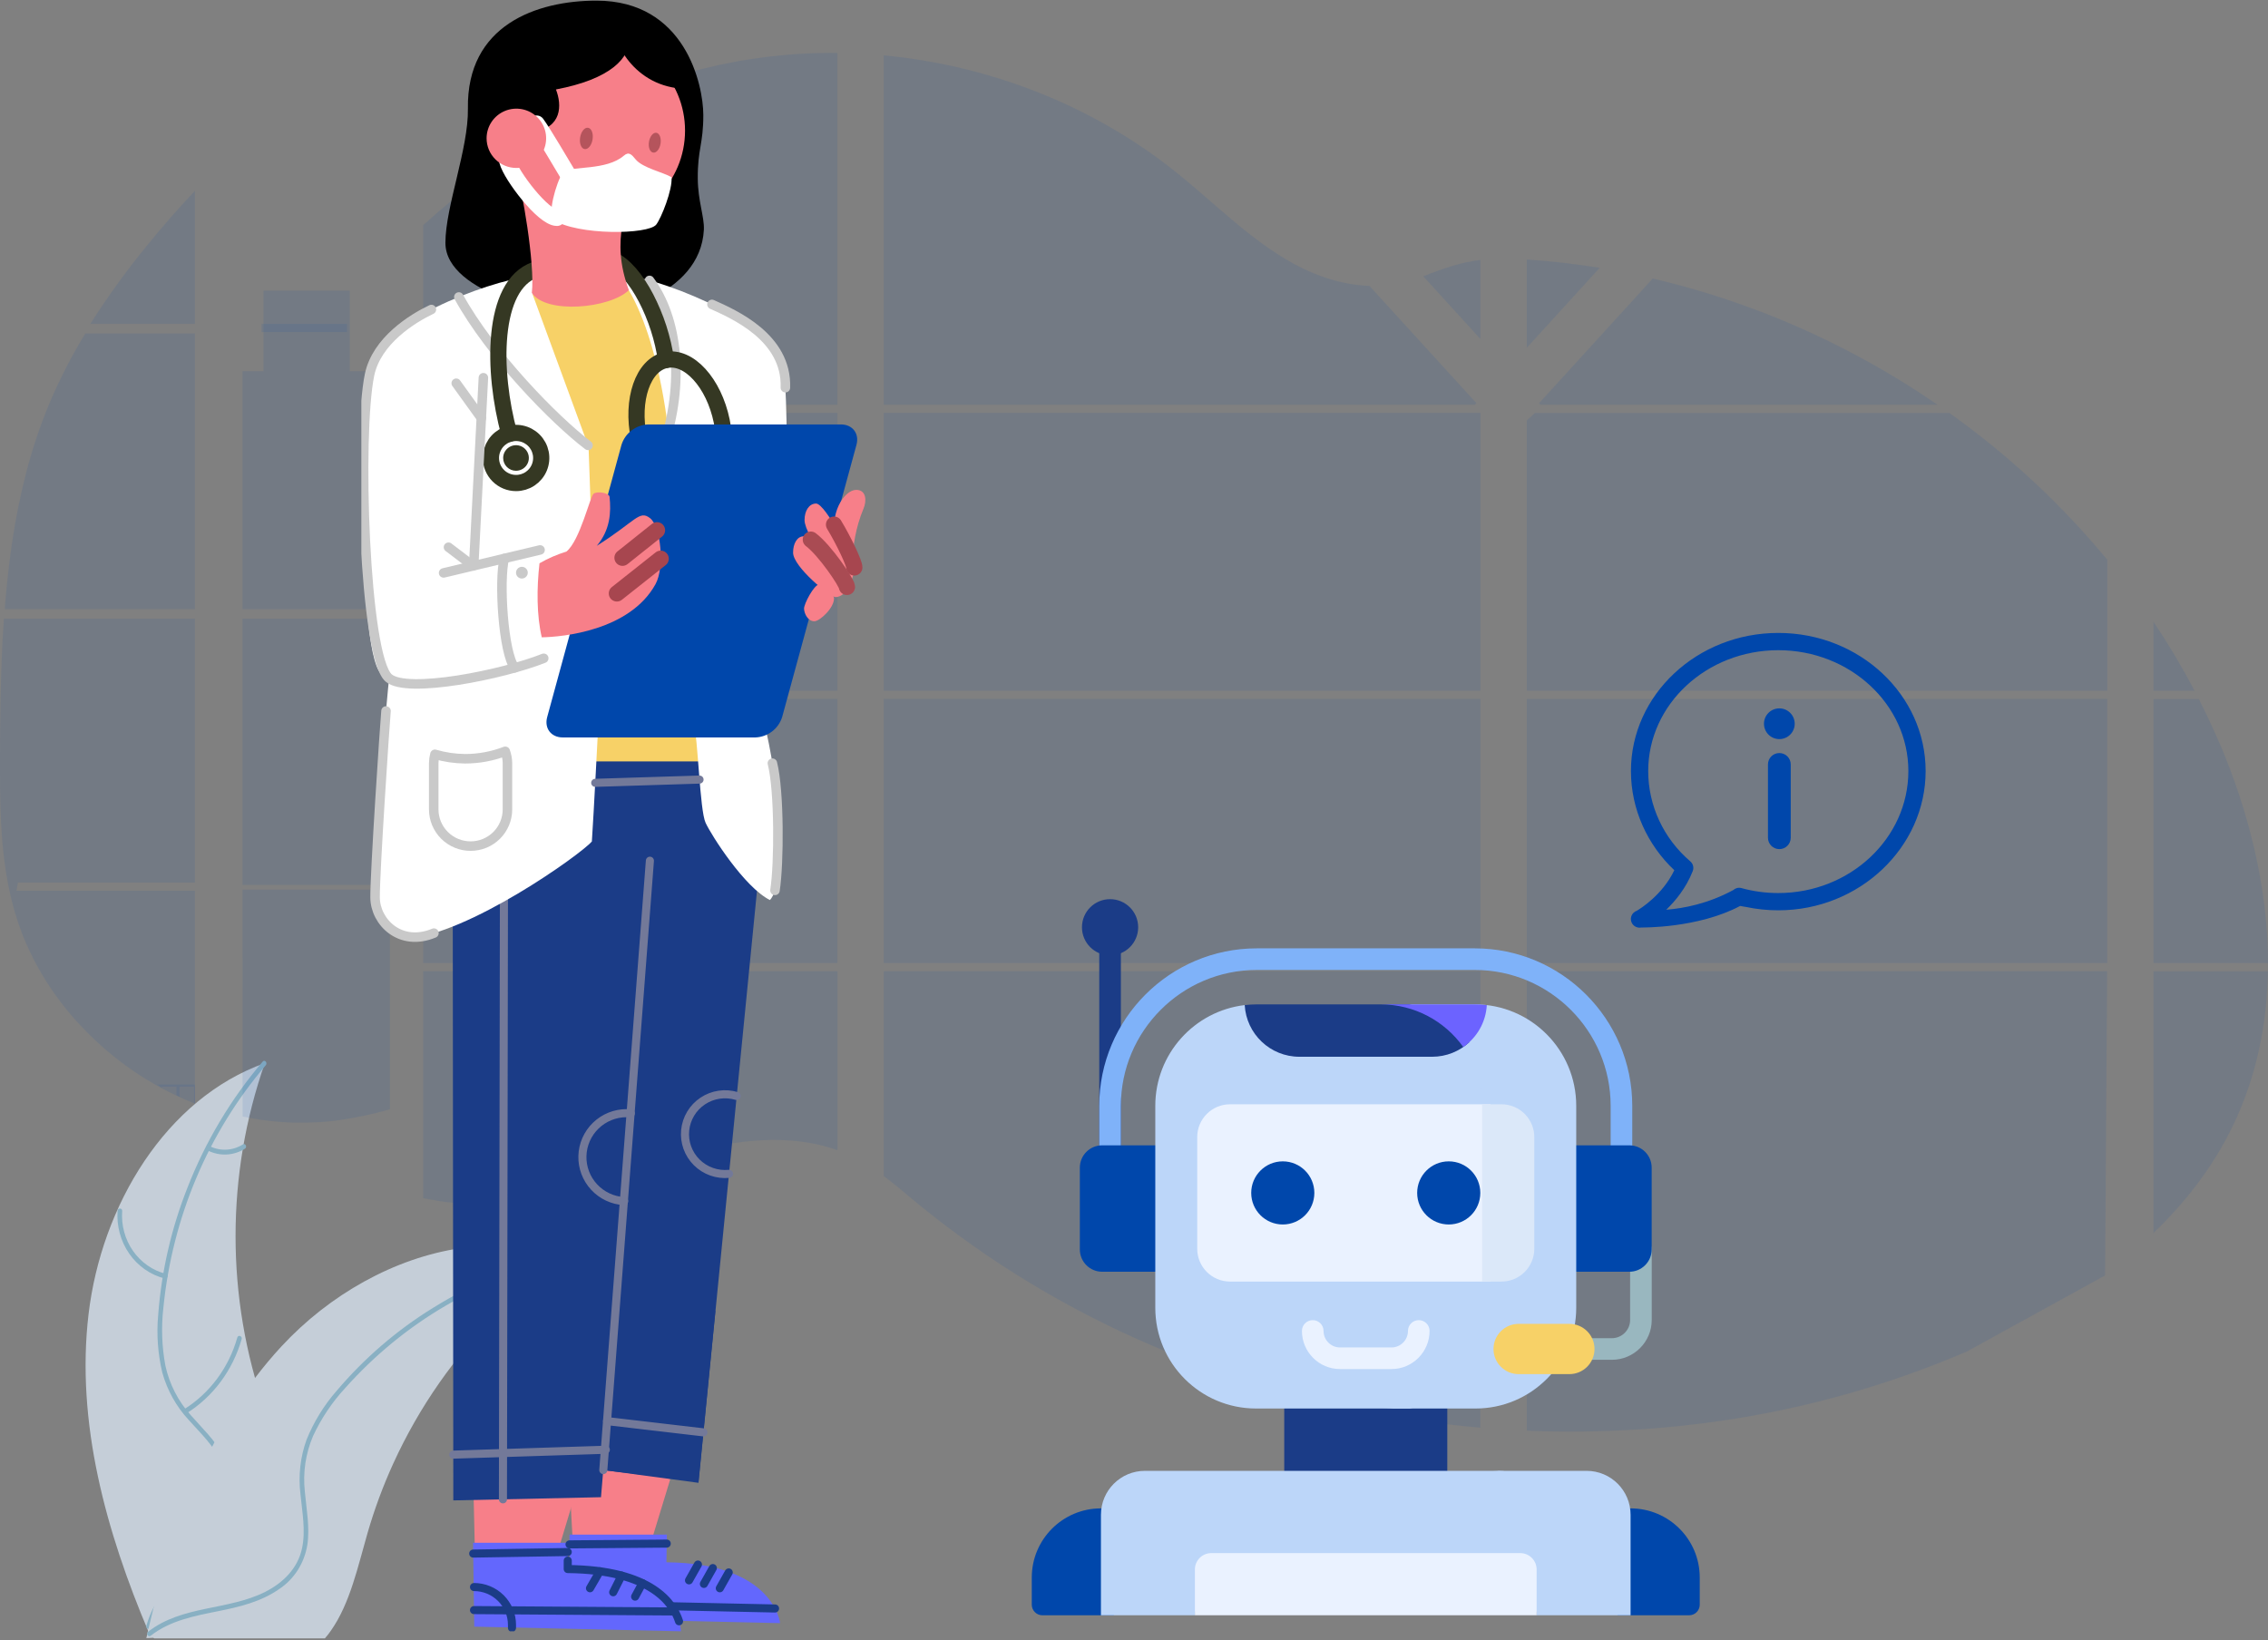 <svg width="477" height="345" viewBox="0 0 477 345" fill="none" xmlns="http://www.w3.org/2000/svg">
<rect x="0" y="0" width="477" height="345" fill="#808080" stroke="none"/>
<g opacity="0.7">
<path d="M18.628 276.392C21.343 253.554 34.876 231.051 55.7 223.619C47.487 247.126 47.489 272.914 55.705 296.42C58.904 305.473 63.365 315.194 60.355 324.318C58.482 329.995 53.901 334.339 48.78 337.055C43.658 339.771 37.975 341.066 32.362 342.334L31.258 343.29C22.348 322.247 15.913 299.231 18.628 276.392Z" fill="#E2F0FE"/>
<path d="M55.906 224.05C43.779 238.262 36.242 256.11 34.365 275.058C33.892 279.129 34.035 283.253 34.789 287.278C35.645 291.174 37.483 294.759 40.112 297.661C42.511 300.418 45.271 302.947 46.987 306.266C47.842 307.979 48.341 309.861 48.451 311.79C48.561 313.718 48.281 315.649 47.627 317.456C46.112 322.003 43.125 325.708 40.083 329.226C36.706 333.132 33.139 337.133 31.704 342.312C31.53 342.939 30.609 342.62 30.783 341.994C33.281 332.984 41.642 327.867 45.629 319.752C47.49 315.966 48.271 311.57 46.527 307.573C45.001 304.078 42.158 301.467 39.706 298.697C37.102 295.906 35.191 292.49 34.14 288.748C33.192 284.776 32.897 280.665 33.268 276.59C33.962 267.401 36.034 258.384 39.407 249.869C43.205 240.128 48.568 231.139 55.264 223.289C55.679 222.804 56.318 223.568 55.906 224.05Z" fill="#8DC5E0"/>
<path d="M34.626 268.92C31.629 268.159 28.989 266.308 27.176 263.699C25.364 261.09 24.497 257.892 24.73 254.676C24.78 254.025 25.748 254.075 25.699 254.726C25.476 257.721 26.284 260.7 27.977 263.126C29.669 265.552 32.136 267.265 34.93 267.956C35.537 268.107 35.23 269.07 34.626 268.92Z" fill="#8DC5E0"/>
<path d="M38.72 296.43C44.132 293.05 48.127 287.66 49.909 281.336C50.085 280.709 51.006 281.028 50.83 281.654C48.964 288.232 44.796 293.832 39.156 297.336C38.618 297.67 38.185 296.762 38.72 296.43Z" fill="#8DC5E0"/>
<path d="M44.106 241.089C45.206 241.636 46.42 241.889 47.637 241.824C48.854 241.759 50.037 241.38 51.079 240.719C51.613 240.378 52.045 241.286 51.515 241.625C50.361 242.349 49.054 242.767 47.709 242.842C46.365 242.916 45.023 242.645 43.802 242.052C43.682 242.006 43.584 241.915 43.526 241.796C43.469 241.677 43.457 241.539 43.493 241.412C43.534 241.284 43.621 241.179 43.736 241.119C43.851 241.058 43.983 241.047 44.106 241.089Z" fill="#8DC5E0"/>
<path d="M119.174 264.411C118.846 264.633 118.519 264.856 118.191 265.087C113.806 268.103 109.662 271.488 105.8 275.206C105.497 275.488 105.194 275.779 104.9 276.07C95.688 285.132 88.164 295.905 82.712 307.839C80.546 312.59 78.729 317.507 77.277 322.547C75.272 329.506 73.627 337.22 69.657 342.912C69.249 343.511 68.806 344.083 68.331 344.625H32.458C32.376 344.582 32.294 344.548 32.213 344.505L30.78 344.573C30.838 344.308 30.903 344.034 30.96 343.769C30.993 343.614 31.034 343.46 31.067 343.306C31.091 343.204 31.116 343.101 31.132 343.007C31.14 342.972 31.149 342.938 31.157 342.912C31.173 342.818 31.198 342.733 31.214 342.647C31.574 341.115 31.945 339.582 32.327 338.05C32.327 338.041 32.327 338.041 32.335 338.033C35.274 326.365 39.169 314.85 44.612 304.321C44.776 304.004 44.939 303.679 45.12 303.362C47.598 298.63 50.442 294.118 53.624 289.87C55.373 287.55 57.233 285.325 59.197 283.202C64.283 277.726 70.16 273.121 76.614 269.556C89.48 262.45 104.376 259.728 118.126 264.068C118.478 264.18 118.822 264.291 119.174 264.411Z" fill="#E2F0FE"/>
<path d="M119.093 264.887C101.229 268.598 84.938 278.101 72.533 292.048C69.811 295.001 67.552 298.384 65.837 302.073C64.278 305.723 63.682 309.743 64.111 313.715C64.439 317.427 65.186 321.184 64.647 324.915C64.343 326.821 63.658 328.638 62.636 330.247C61.614 331.856 60.279 333.221 58.717 334.253C54.89 336.928 50.371 338.006 45.918 338.9C40.973 339.892 35.822 340.84 31.695 344.071C31.195 344.462 30.644 343.628 31.143 343.237C38.323 337.617 47.945 338.796 55.8 334.828C59.465 332.977 62.619 329.959 63.527 325.669C64.321 321.917 63.553 318.042 63.19 314.287C62.717 310.418 63.158 306.487 64.472 302.837C66.002 299.069 68.133 295.601 70.775 292.58C76.618 285.682 83.463 279.787 91.058 275.112C99.697 269.726 109.154 265.926 119.018 263.875C119.629 263.749 119.699 264.761 119.093 264.887Z" fill="#8DC5E0"/>
</g>
<path opacity="0.1" d="M0.823 130.134H41V185.646H3.765C3.666 186.216 3.571 186.79 3.468 187.364H41V232.134C40.933 232.114 40.873 232.09 40.81 232.066C39.749 231.64 38.696 231.191 37.643 230.709L36.97 230.4C35.914 229.894 34.859 229.359 33.803 228.795C33.435 228.598 33.067 228.394 32.703 228.185C26.842 224.857 21.518 220.64 16.915 215.68C16.781 215.548 16.654 215.407 16.52 215.279C15.878 214.573 15.249 213.858 14.639 213.128L13.966 212.325C13.246 211.43 12.549 210.511 11.872 209.58C11.773 209.444 11.678 209.307 11.575 209.179C8.822 205.309 6.536 201.119 4.766 196.698C4.711 196.566 4.663 196.422 4.612 196.297C4.068 194.879 3.587 193.448 3.167 192.003C2.985 191.397 2.811 190.799 2.66 190.169C2.605 189.985 2.557 189.804 2.514 189.623C0.265 180.726 0 171.484 0 162.307C0 161.235 0 160.16 0 159.096C0 155.384 0.044 151.648 0.107 147.916C0.107 146.949 0.146 145.985 0.166 145.014C0.222 142.55 0.301 140.086 0.404 137.622C0.428 136.936 0.459 136.254 0.495 135.571C0.495 135.178 0.515 134.785 0.554 134.392C0.649 132.963 0.728 131.546 0.823 130.134Z" fill="#0047AB"/>
<path opacity="0.1" d="M41 68.134H19C22.576 62.497 26.484 57.081 30.701 51.913C33.97 47.87 37.42 43.93 41 40.134V68.134Z" fill="#0047AB"/>
<path opacity="0.1" d="M41 70.134V128.134H1C1 127.966 1.028 127.795 1.04 127.627C1.075 127.169 1.111 126.71 1.15 126.256C1.194 125.721 1.241 125.183 1.293 124.661C1.344 124.138 1.399 123.5 1.459 122.922C1.518 122.344 1.573 121.758 1.641 121.18C1.708 120.602 1.767 120.024 1.838 119.449C1.909 118.875 1.973 118.293 2.048 117.719C2.107 117.24 2.17 116.766 2.234 116.287C2.325 115.614 2.419 114.936 2.522 114.266C2.522 114.166 2.55 114.062 2.566 113.967C3.287 109.063 4.271 104.202 5.511 99.405C6.81 94.373 8.468 89.442 10.473 84.652C12.604 79.64 15.099 74.794 17.938 70.154L41 70.134Z" fill="#0047AB"/>
<path opacity="0.1" d="M89 147.001V202.578H176.117V147.001H89ZM89 204.294V252.021C89.498 252.125 89.993 252.226 90.483 252.31C91.15 252.439 91.813 252.555 92.492 252.656C92.621 252.676 92.754 252.696 92.894 252.708C93.159 252.752 93.433 252.788 93.698 252.824C94.369 252.917 95.036 252.993 95.707 253.053C96.025 253.085 96.347 253.114 96.668 253.138L97.444 253.198C97.866 253.23 98.284 253.254 98.698 253.266C98.955 253.266 99.212 253.29 99.477 253.298C99.678 253.298 99.879 253.298 100.088 253.298C100.297 253.298 100.594 253.298 100.848 253.298C101.193 253.298 101.539 253.298 101.88 253.298H102.343C102.688 253.298 103.034 253.298 103.375 253.266H103.4C103.637 253.266 103.878 253.266 104.119 253.234C104.186 253.238 104.253 253.238 104.32 253.234C104.521 253.234 104.722 253.234 104.915 253.206H105.055L106.402 253.101C106.844 253.061 107.29 253.009 107.74 252.961L108.656 252.852C112.384 252.33 116.07 251.546 119.688 250.506C127.814 248.24 135.763 245.071 143.885 242.749C154.387 239.756 165.989 238.285 176.137 241.945V204.294H89ZM176.117 85.129V11.14C166.579 11.037 157.067 12.152 147.812 14.459C125.752 19.999 105.96 32.015 89 47.361V85.125H93.373V86.841H89V145.286H176.117V86.845H111.325V85.129H176.117ZM288.014 60.137C282.556 59.944 277.13 58.217 272.223 55.549C262.839 50.447 255.344 42.569 246.969 35.92C229.567 22.072 207.986 13.716 185.846 11.643V85.129H310.21L310.519 84.804L288.014 60.137ZM299.343 58.128L311.355 71.305V54.673C307.332 55.171 303.808 56.356 299.359 58.112L299.343 58.128ZM311.355 263.872V204.294H285.759C285.691 204.041 285.622 203.784 285.542 203.527C285.618 203.784 285.683 204.041 285.755 204.294H185.862V247.381C186.811 248.084 187.747 248.823 188.676 249.574C189.676 250.378 190.665 251.225 191.658 252.057L192.658 252.885C193.136 253.286 193.619 253.688 194.105 254.066C195.07 254.848 196.043 255.619 197.027 256.38C197.513 256.781 198.011 257.143 198.506 257.521C206.353 263.519 214.632 268.931 223.274 273.715C225.211 274.786 227.165 275.832 229.137 276.852C230.452 277.523 231.774 278.19 233.1 278.837C235.093 279.809 237.103 280.747 239.128 281.649C257.802 290.029 277.549 295.779 297.803 298.735C302.302 299.4 306.818 299.922 311.351 300.302V263.868H311.753L311.355 263.872ZM185.862 86.845V145.286H311.371V86.845H185.862ZM185.862 147.001V202.578H311.371V147.001H185.862ZM321.113 54.601V73.153L336.445 56.336C331.365 55.517 326.254 54.932 321.113 54.581V54.601ZM321.113 147.022V202.578H443.185V147.001L321.113 147.022ZM442.739 268.283L443.169 204.294H321.113V300.941C328.976 301.271 336.851 301.177 344.703 300.66H344.84C348.591 300.424 352.325 300.081 356.041 299.631H356.125C375.95 297.325 395.336 292.154 413.675 284.281L442.739 268.283ZM466.724 156.153C466.266 155.072 465.787 154 465.301 152.939C464.393 150.93 463.432 148.978 462.444 147.026H452.919V202.578H477C476.988 186.846 473.005 170.777 466.736 156.133L466.724 156.153ZM452.919 204.314V259.353C459.703 252.852 465.434 245.416 469.561 236.915C474.524 226.679 476.795 215.595 476.98 204.306L452.919 204.314ZM452.919 130.827V145.29H461.552C458.94 140.311 456.062 135.477 452.931 130.807L452.919 130.827ZM370.131 65.504C369.496 65.263 368.861 65.018 368.222 64.781C361.483 62.293 354.596 60.224 347.601 58.586L324.139 84.326L323.689 84.804L323.99 85.133H407.494C395.864 77.131 383.326 70.535 370.143 65.484L370.131 65.504ZM409.941 86.865H322.825L321.113 88.431V145.286H336.119H336.143H443.201V117.747C433.517 106.038 422.339 95.649 409.953 86.845L409.941 86.865Z" fill="#0047AB"/>
<path opacity="0.1" d="M82 78.081V128.134H51V78.081H55.42V61.134H73.562V78.081H82Z" fill="#0047AB"/>
<path opacity="0.1" d="M82 130.134H51V186.134H82V130.134Z" fill="#0047AB"/>
<path opacity="0.1" d="M51 187.134H82V233.345C78.343 234.384 74.617 235.167 70.849 235.688L69.923 235.8C69.468 235.852 69.017 235.897 68.57 235.941C68.123 235.985 67.66 236.017 67.209 236.045H67.067C66.872 236.045 66.66 236.069 66.469 236.074H66.262C66.019 236.074 65.775 236.098 65.531 236.106C65.186 236.126 64.841 236.13 64.487 236.134C64.337 236.134 64.195 236.134 64.044 236.134C63.695 236.134 63.35 236.134 63 236.134H62.233C62.025 236.134 61.826 236.134 61.611 236.134L60.827 236.106C60.421 236.106 59.982 236.061 59.559 236.033L58.779 235.977L57.809 235.889C57.126 235.828 56.448 235.752 55.777 235.66L54.965 235.547L54.559 235.491C53.88 235.386 53.21 235.274 52.528 235.145C52.028 235.061 51.532 234.956 51.028 234.856L51 187.134Z" fill="#0047AB"/>
<path opacity="0.1" d="M33 228.134C33.347 228.345 33.702 228.54 34.061 228.751V228.548H37.114V230.375L37.763 230.696V228.548H40.817V232.061C40.875 232.092 40.937 232.116 41 232.134V228.134H33Z" fill="#0047AB"/>
<path opacity="0.1" d="M297.976 128.391H298H297.976ZM273.196 247.134H273.598H273.196ZM247.341 186.716C247.418 186.974 247.482 187.231 247.554 187.485C247.49 187.231 247.422 186.974 247.341 186.716ZM297.976 128.378H298H297.976ZM55 68.134V69.852H72.97V68.134H55ZM273.196 247.134H273.598H273.196ZM247.341 186.716C247.418 186.974 247.482 187.231 247.554 187.485C247.49 187.231 247.422 186.974 247.341 186.716ZM297.976 128.378H298H297.976ZM273.196 247.122H273.598H273.196ZM247.341 186.716C247.418 186.974 247.482 187.231 247.554 187.485C247.49 187.231 247.422 186.974 247.341 186.716Z" fill="#0047AB"/>
<path d="M355.251 339.766H340.212V317.281H342.94H342.971C350.99 317.298 357.486 323.803 357.486 331.827V337.532C357.486 338.766 356.485 339.766 355.251 339.766Z" fill="#0047AB"/>
<path d="M219.234 339.766H234.273V317.281H231.545C231.536 317.281 231.526 317.281 231.517 317.281C223.497 317.297 217 323.803 217 331.827V337.532C217 338.766 218 339.766 219.234 339.766Z" fill="#0047AB"/>
<path d="M339.006 286.028H330.882C329.627 286.028 328.609 285.01 328.609 283.755C328.609 282.499 329.627 281.482 330.882 281.482H339.006C341.122 281.482 342.843 279.76 342.843 277.645V262.81C342.843 261.554 343.861 260.537 345.116 260.537C346.371 260.537 347.389 261.555 347.389 262.81V277.645C347.389 282.267 343.628 286.028 339.006 286.028Z" fill="#99B7BF"/>
<path d="M233.466 256.05C232.211 256.05 231.193 255.033 231.193 253.777V196.208C231.193 194.952 232.211 193.935 233.466 193.935C234.722 193.935 235.739 194.952 235.739 196.208V253.777C235.74 255.033 234.722 256.05 233.466 256.05Z" fill="#1B3C87"/>
<path d="M341.02 253.198C339.764 253.198 338.747 252.18 338.747 250.925V232.612C338.747 216.85 325.923 204.027 310.162 204.027H264.325C248.563 204.027 235.74 216.85 235.74 232.612V250.925C235.74 252.181 234.722 253.198 233.467 253.198C232.211 253.198 231.194 252.18 231.194 250.925V232.612C231.194 214.343 246.056 199.48 264.325 199.48H310.162C328.431 199.48 343.293 214.343 343.293 232.612V250.925C343.293 252.18 342.275 253.198 341.02 253.198Z" fill="#7FB2F9"/>
<path d="M245.705 267.504H231.802C229.21 267.504 227.11 265.403 227.11 262.812V245.607C227.11 243.016 229.21 240.915 231.802 240.915H245.706V267.504H245.705Z" fill="#0047AB"/>
<path d="M328.781 267.504H342.685C345.276 267.504 347.376 265.403 347.376 262.812V245.607C347.376 243.016 345.276 240.915 342.685 240.915H328.781V267.504Z" fill="#0047AB"/>
<path d="M270.097 284.522H304.39V325.31H270.097V284.522Z" fill="#1B3C87"/>
<path d="M313.483 275.312V232.382C313.483 225.563 310.321 219.484 305.382 215.529C305.215 215.536 305.045 215.54 304.872 215.54H269.616C266.05 215.54 263.659 214.02 262.162 211.593C262.084 211.468 261.943 211.395 261.798 211.413C251.199 212.663 242.978 221.677 242.978 232.612V275.081C242.978 286.787 252.467 296.275 264.172 296.275H296.5C306.201 294.23 313.483 285.622 313.483 275.312Z" fill="#BCD6F9"/>
<path d="M310.162 211.265H290.361C302.15 211.265 311.708 220.822 311.708 232.612V275.081C311.708 286.787 302.219 296.276 290.514 296.276H310.315C322.02 296.276 331.509 286.786 331.509 275.081V232.612C331.509 220.822 321.952 211.265 310.162 211.265Z" fill="#BCD6F9"/>
<path d="M330.067 289.041H319.395C316.476 289.041 314.109 286.675 314.109 283.755C314.109 280.836 316.475 278.469 319.395 278.469H330.067C332.987 278.469 335.354 280.835 335.354 283.755C335.354 286.675 332.987 289.041 330.067 289.041Z" fill="#F7D167"/>
<path d="M313.483 232.384C313.483 232.349 313.483 232.315 313.483 232.28H258.699C254.886 232.28 251.796 235.371 251.796 239.183V262.669C251.796 266.482 254.886 269.572 258.699 269.572H313.483V232.384Z" fill="#EAF2FF"/>
<path d="M311.707 232.613V269.572H315.788C319.6 269.572 322.691 266.482 322.691 262.669V239.183C322.691 235.371 319.601 232.28 315.788 232.28H311.699C311.7 232.391 311.707 232.502 311.707 232.613Z" fill="#DBE8F9"/>
<path d="M269.791 257.564C273.458 257.564 276.43 254.591 276.43 250.924C276.43 247.258 273.458 244.285 269.791 244.285C266.124 244.285 263.152 247.258 263.152 250.924C263.152 254.591 266.124 257.564 269.791 257.564Z" fill="#0047AB"/>
<path d="M304.695 257.564C308.362 257.564 311.335 254.591 311.335 250.924C311.335 247.258 308.362 244.285 304.695 244.285C301.029 244.285 298.056 247.258 298.056 250.924C298.056 254.591 301.029 257.564 304.695 257.564Z" fill="#0047AB"/>
<path d="M292.647 287.977H281.839C277.417 287.977 273.82 284.38 273.82 279.959C273.82 278.703 274.838 277.686 276.093 277.686C277.349 277.686 278.366 278.703 278.366 279.959C278.366 281.873 279.924 283.431 281.838 283.431H292.647C294.561 283.431 296.119 281.873 296.119 279.959C296.119 278.703 297.137 277.686 298.392 277.686C299.648 277.686 300.665 278.703 300.665 279.959C300.666 284.38 297.069 287.977 292.647 287.977Z" fill="#EAF2FF"/>
<path d="M309.011 219.23C305.931 215.23 301.48 212.341 296.361 211.266H264.325C263.465 211.266 262.618 211.322 261.785 211.421C262.127 217.478 267.146 222.284 273.288 222.284H301.199C304.214 222.284 306.958 221.126 309.011 219.23Z" fill="#1B3C87"/>
<path d="M310.162 211.266H290.362C297.537 211.266 303.879 214.81 307.75 220.238C310.583 218.276 312.495 215.077 312.702 211.421C311.868 211.322 311.022 211.266 310.162 211.266Z" fill="#6C63FF"/>
<path d="M233.467 200.955C236.731 200.955 239.377 198.309 239.377 195.045C239.377 191.78 236.731 189.134 233.467 189.134C230.202 189.134 227.556 191.78 227.556 195.045C227.556 198.309 230.202 200.955 233.467 200.955Z" fill="#1B3C87"/>
<path d="M315.152 309.385H240.793C235.686 309.385 231.546 313.525 231.546 318.632V339.767H251.305V339.603C251.305 338.471 252.223 337.553 253.355 337.553H321.132C322.264 337.553 323.181 338.471 323.181 339.603V339.767L324.394 337.835V318.632C324.394 313.527 320.257 309.388 315.152 309.385Z" fill="#BCD6F9"/>
<path d="M333.694 309.385H313.935C319.042 309.385 323.182 313.525 323.182 318.632V339.767H342.941V318.632C342.941 313.525 338.801 309.385 333.694 309.385Z" fill="#BCD6F9"/>
<path d="M323.181 339.767V330.139C323.181 328.232 321.635 326.687 319.728 326.687H254.757C252.85 326.687 251.305 328.232 251.305 330.139V339.767H323.181Z" fill="#EAF2FF"/>
<path d="M344.231 191.582C344.995 191.137 349.648 188.256 352.138 183.045C346.485 177.732 343.016 170.23 343.016 162.186C343.016 146.167 356.917 133.134 374.005 133.134C391.092 133.134 404.994 146.167 404.994 162.186C404.994 178.172 391.138 191.48 374.005 191.48C371.713 191.48 369.441 191.244 367.226 190.776C367.137 190.758 366.455 190.674 365.992 190.559C357.091 195.283 345.391 195.093 345.199 195.095C344.363 195.275 343.432 194.816 343.111 193.932C342.752 192.945 343.302 191.907 344.231 191.582ZM364.545 187.214C364.991 186.807 365.63 186.632 366.254 186.804C368.759 187.497 371.366 187.848 374.005 187.848C389.09 187.848 401.362 176.336 401.362 162.186C401.362 148.169 389.09 136.765 374.005 136.765C358.92 136.765 346.647 148.169 346.647 162.186C346.647 169.453 349.875 176.378 355.502 181.185C356.089 181.686 356.294 182.504 356.015 183.223C354.62 186.81 352.316 189.556 350.435 191.359C354.096 191.066 359.175 190.12 364.545 187.214Z" fill="#0047AB"/>
<path d="M374.227 158.4C372.905 158.4 371.833 159.472 371.833 160.795V176.216C371.833 177.539 372.905 178.611 374.227 178.611C375.55 178.611 376.622 177.538 376.622 176.216V160.795C376.622 159.472 375.55 158.4 374.227 158.4Z" fill="#0047AB"/>
<path d="M374.226 155.468C376.012 155.468 377.459 154.02 377.459 152.235C377.459 150.449 376.012 149.002 374.226 149.002C372.441 149.002 370.994 150.449 370.994 152.235C370.994 154.02 372.441 155.468 374.226 155.468Z" fill="#0047AB"/>
<g clip-path="url(#clip0)">
<path fill-rule="evenodd" clip-rule="evenodd" d="M140.976 311.116L136.879 324.531L120.501 325.12L119.406 304.949L140.976 311.116Z" fill="#F77F89"/>
<path fill-rule="evenodd" clip-rule="evenodd" d="M119.782 322.799V340.424L164.067 341.421C164.067 341.421 162.808 328.825 140.163 328.619C140.247 323.084 140.257 322.799 140.257 322.799H119.782Z" fill="#6367FD"/>
<path fill-rule="evenodd" clip-rule="evenodd" d="M99.585 313.651L99.89 326.86L116.992 327.454L121.436 312.753L99.585 313.651Z" fill="#F77F89"/>
<path fill-rule="evenodd" clip-rule="evenodd" d="M125.448 0.134C144.058 0.134 147.91 17.741 147.92 24.207C147.92 30.369 146.712 31.31 146.754 37.556C146.783 42.3 148.164 45.623 148.037 48.318C147.304 62.355 128.248 66.402 122.808 66.481C117.367 66.561 93.679 61.994 93.679 51.083C93.679 43.47 98.542 31.296 98.41 22.841C98.119 5.281 112.862 0.134 125.448 0.134Z" fill="black"/>
<path fill-rule="evenodd" clip-rule="evenodd" d="M99.491 324.517L99.744 342.156L143.217 343.134C143.217 343.134 143.217 330.272 119.406 330.033V324.517H99.491Z" fill="#6367FD"/>
<path fill-rule="evenodd" clip-rule="evenodd" d="M95.225 192.205L95.338 315.603L126.402 314.929L126.872 309.216L146.905 311.906L159.618 183.235L152.754 150.286L107.384 149.051L95.225 192.205Z" fill="#1B3C87"/>
<path fill-rule="evenodd" clip-rule="evenodd" d="M131.824 244.637L150.452 275.813L146.914 311.578L126.848 309.239L131.824 244.637Z" fill="#1B3C87"/>
<path fill-rule="evenodd" clip-rule="evenodd" d="M118.754 160.154H151.754L156.221 111.601L150.26 74.394L138.984 63.581L127.68 58.556L107.267 61.663L118.754 160.154Z" fill="#F7D167"/>
<path d="M105.777 315.378L105.993 184.119" stroke="#737999" stroke-width="1.7" stroke-linecap="round" stroke-linejoin="round"/>
<path fill-rule="evenodd" clip-rule="evenodd" d="M113.082 57.956C105.368 58.166 82.333 66.495 78.969 74.945C76.413 81.355 74.661 139.356 80.665 142.187C81.05 142.372 81.453 142.519 81.868 142.626C81.506 144.404 78.048 185.574 78.927 188.999C79.805 192.424 82.112 197.609 85.452 197.422C98.377 196.65 122.122 179.754 124.48 176.998C124.842 171.776 125.843 152.162 125.843 152.162L123.785 93.965L112.006 61.896C112.006 61.896 120.797 57.745 113.082 57.956Z" fill="white"/>
<path fill-rule="evenodd" clip-rule="evenodd" d="M129.893 57.592C143.155 59.234 161.878 69.476 164.288 74.141C166.317 78.062 165.289 128.824 165.289 128.824C165.289 128.824 157.771 139.094 161.159 153.866C164.269 167.491 165.19 185.884 161.929 189.323C156.555 186.614 149.644 175.754 148.399 173.078C147.154 170.401 146.829 155.26 145.871 152.022C144.913 148.785 140.623 91.463 140.623 91.463C140.623 91.463 138.622 68.307 129.893 57.592Z" fill="white"/>
<path d="M96.503 62.467C103.179 74.59 116.705 88.407 123.677 93.68" stroke="#C9C9C9" stroke-width="2" stroke-linecap="round" stroke-linejoin="round"/>
<path d="M136.606 58.981C142.55 66.964 144.081 80.528 139.425 94.303" stroke="#C9C9C9" stroke-width="2" stroke-linecap="round" stroke-linejoin="round"/>
<path d="M103.25 96.333C103.25 95.291 103.56 94.272 104.141 93.405C104.723 92.539 105.549 91.864 106.516 91.465C107.483 91.066 108.547 90.962 109.573 91.166C110.6 91.37 111.542 91.872 112.282 92.609C113.022 93.347 113.525 94.286 113.729 95.308C113.932 96.33 113.827 97.39 113.426 98.352C113.025 99.315 112.346 100.137 111.475 100.716C110.605 101.294 109.581 101.602 108.535 101.601C107.133 101.6 105.788 101.045 104.797 100.057C103.806 99.069 103.25 97.729 103.25 96.333V96.333Z" stroke="#353823" stroke-width="3.41" stroke-linecap="round" stroke-linejoin="round"/>
<path fill-rule="evenodd" clip-rule="evenodd" d="M105.824 96.333C105.824 95.801 105.982 95.281 106.279 94.838C106.576 94.396 106.998 94.051 107.491 93.847C107.985 93.644 108.528 93.591 109.052 93.694C109.576 93.798 110.058 94.054 110.435 94.431C110.813 94.807 111.07 95.286 111.175 95.808C111.279 96.33 111.225 96.871 111.021 97.362C110.817 97.854 110.47 98.274 110.026 98.57C109.582 98.866 109.059 99.023 108.525 99.023C107.809 99.023 107.122 98.74 106.615 98.235C106.108 97.731 105.824 97.046 105.824 96.333Z" fill="#353823"/>
<path d="M107.107 91.256C103.536 78.197 103.306 60.024 112.524 56.749" stroke="#353823" stroke-width="3.41" stroke-linecap="round" stroke-linejoin="round"/>
<path d="M128.62 54.526C133.877 56.744 138.885 66.972 140.06 75.731" stroke="#353823" stroke-width="3.41" stroke-linecap="round" stroke-linejoin="round"/>
<path d="M134.384 92.183C132.702 84.089 135.239 76.743 140.05 75.732C144.861 74.721 150.128 80.495 151.796 88.59C153.463 96.684 150.941 104.03 146.13 105.036C141.319 106.042 136.066 100.264 134.384 92.183Z" stroke="#353823" stroke-width="3.41" stroke-linecap="round" stroke-linejoin="round"/>
<path d="M101.666 79.451L99.636 118.806" stroke="#C9C9C9" stroke-width="2" stroke-linecap="round" stroke-linejoin="round"/>
<path d="M95.953 80.611L101.229 87.939" stroke="#C9C9C9" stroke-width="2" stroke-linecap="round" stroke-linejoin="round"/>
<path fill-rule="evenodd" clip-rule="evenodd" d="M113.586 115.676L93.299 120.509L113.586 115.676Z" fill="#606060"/>
<path d="M113.586 115.676L93.299 120.509" stroke="#C9C9C9" stroke-width="2" stroke-linecap="round" stroke-linejoin="round"/>
<path d="M94.323 115.105L99.491 119.036" stroke="#C9C9C9" stroke-width="2" stroke-linecap="round" stroke-linejoin="round"/>
<path d="M114.356 138.467C105.824 141.887 85.556 145.976 81.727 142.589C76.606 138.055 75.149 91.261 77.719 78.847C79.218 71.623 86.787 66.972 90.733 65.101" stroke="#C9C9C9" stroke-width="2" stroke-linecap="round" stroke-linejoin="round"/>
<path d="M108.258 140.47C105.824 137.395 104.894 122.067 106.068 117.468" stroke="#C9C9C9" stroke-width="2" stroke-linecap="round" stroke-linejoin="round"/>
<path fill-rule="evenodd" clip-rule="evenodd" d="M108.525 120.463C108.524 120.218 108.596 119.979 108.732 119.775C108.868 119.571 109.061 119.412 109.288 119.318C109.514 119.224 109.764 119.199 110.005 119.246C110.246 119.293 110.467 119.41 110.641 119.583C110.815 119.755 110.934 119.975 110.982 120.215C111.03 120.455 111.006 120.704 110.912 120.93C110.818 121.155 110.659 121.349 110.455 121.485C110.251 121.621 110.011 121.693 109.766 121.693C109.603 121.694 109.442 121.662 109.291 121.601C109.141 121.539 109.004 121.449 108.889 121.334C108.774 121.22 108.682 121.084 108.62 120.935C108.558 120.785 108.525 120.625 108.525 120.463Z" fill="#C9C9C9"/>
<path d="M106.266 158.034C103.568 159.072 100.701 159.603 97.809 159.602C95.663 159.581 93.531 159.266 91.471 158.666C91.317 159.259 91.233 159.868 91.222 160.481V170.256C91.222 172.303 92.039 174.267 93.493 175.715C94.946 177.162 96.918 177.976 98.974 177.976C101.03 177.976 103.002 177.162 104.456 175.715C105.909 174.267 106.726 172.303 106.726 170.256V160.472C106.706 159.64 106.551 158.817 106.266 158.034Z" stroke="#C9C9C9" stroke-width="2" stroke-linecap="round" stroke-linejoin="round"/>
<path fill-rule="evenodd" clip-rule="evenodd" d="M136.334 89.277H176.846C179.303 89.277 180.769 91.191 180.135 93.549L164.494 150.848C164.113 152.052 163.366 153.11 162.356 153.875C161.347 154.64 160.124 155.075 158.857 155.12H118.368C115.915 155.12 114.445 153.206 115.079 150.848L130.715 93.549C131.094 92.347 131.838 91.291 132.844 90.526C133.85 89.762 135.069 89.325 136.334 89.277Z" fill="#0047AB"/>
<path fill-rule="evenodd" clip-rule="evenodd" d="M113.468 118.483C115.259 117.452 117.161 116.625 119.139 116.017C121.99 113.678 124.086 104.437 124.842 103.852C125.599 103.267 128.131 103.646 128.206 104.521C128.535 107.726 128.361 111.47 125.509 114.815C133.806 109.561 134.436 107.23 136.719 108.99C139.003 110.749 139.825 119.33 137.866 122.877C132.472 132.665 118.284 133.989 113.942 134.055C112.862 129.399 112.862 123.771 113.468 118.483Z" fill="#F77F89"/>
<path d="M95.333 305.974L127.412 304.949" stroke="#737999" stroke-width="1.7" stroke-linecap="round" stroke-linejoin="round"/>
<path d="M136.686 181.046L126.886 309.221" stroke="#737999" stroke-width="1.7" stroke-linecap="round" stroke-linejoin="round"/>
<path d="M127.68 298.922L147.938 301.289" stroke="#737999" stroke-width="1.7" stroke-linecap="round" stroke-linejoin="round"/>
<path d="M153.327 246.911C152.087 247.035 150.835 246.883 149.661 246.467C148.487 246.051 147.421 245.38 146.538 244.504C145.656 243.628 144.98 242.567 144.558 241.399C144.137 240.231 143.981 238.985 144.102 237.75C144.223 236.515 144.618 235.321 145.257 234.256C145.897 233.191 146.766 232.281 147.802 231.591C148.837 230.901 150.014 230.448 151.246 230.265C152.479 230.083 153.737 230.174 154.929 230.534" stroke="#737999" stroke-width="1.7" stroke-linecap="round" stroke-linejoin="round"/>
<path d="M131.274 252.652C128.856 252.519 126.585 251.452 124.945 249.678C123.305 247.903 122.425 245.562 122.491 243.151C122.558 240.74 123.567 238.451 125.302 236.769C127.038 235.087 129.364 234.146 131.786 234.146C132.099 234.146 132.395 234.161 132.674 234.189" stroke="#737999" stroke-width="1.7" stroke-linecap="round" stroke-linejoin="round"/>
<path d="M138.18 111.535L130.921 117.323" stroke="#A7464F" stroke-width="3.41" stroke-linecap="round" stroke-linejoin="round"/>
<path d="M138.956 117.524L129.738 124.824" stroke="#A7464F" stroke-width="3.41" stroke-linecap="round" stroke-linejoin="round"/>
<path fill-rule="evenodd" clip-rule="evenodd" d="M179.435 117.248C179.322 115.321 179.905 111.039 181.624 106.955C182.254 105.476 182.291 103.043 180.079 103.043C177.56 103.043 174.192 108.078 175.85 114.071C177.509 120.065 179.599 119.971 179.435 117.248Z" fill="#F77F89"/>
<path fill-rule="evenodd" clip-rule="evenodd" d="M171.636 105.92C173.637 105.92 179.721 117.907 179.679 119.363C179.637 120.818 179.002 123.031 178.058 122.919C177.114 122.806 169.211 112.789 169.211 109.387C169.211 107.417 170.175 105.92 171.636 105.92Z" fill="#F77F89"/>
<path fill-rule="evenodd" clip-rule="evenodd" d="M169.024 112.808C171.518 112.808 178.096 122.362 178.143 123.457C178.19 124.552 176.86 125.558 175.761 125.605C174.661 125.651 166.801 119.232 166.801 116.247C166.787 114.422 167.614 112.808 169.024 112.808Z" fill="#F77F89"/>
<path fill-rule="evenodd" clip-rule="evenodd" d="M171.326 130.677C172.406 130.626 175.413 127.949 175.413 125.844C175.413 125.015 173.313 122.872 172.261 122.938C171.208 123.003 169.061 127.032 169.104 128.057C169.146 129.081 169.912 130.728 171.326 130.677Z" fill="#F77F89"/>
<path d="M175.413 110.352C177.57 113.926 179.703 118.502 179.679 119.363" stroke="#A7464F" stroke-width="3.41" stroke-linecap="round" stroke-linejoin="round"/>
<path d="M170.532 113.51C173.501 115.737 178.091 122.545 178.129 123.457" stroke="#A94B53" stroke-width="3.41" stroke-linecap="round" stroke-linejoin="round"/>
<path fill-rule="evenodd" clip-rule="evenodd" d="M105.626 27.501C105.626 16.791 114.229 8.088 124.861 8.088C135.493 8.088 144.076 16.772 144.076 27.482C144.076 38.192 135.455 46.895 124.861 46.895C114.266 46.895 105.626 38.216 105.626 27.501Z" fill="#F77F89"/>
<path fill-rule="evenodd" clip-rule="evenodd" d="M122.014 28.9C122.221 27.665 122.954 26.753 123.686 26.874C124.419 26.996 124.823 28.091 124.626 29.326C124.429 30.561 123.686 31.474 122.954 31.357C122.221 31.24 121.812 30.14 122.014 28.9Z" fill="#B5545C"/>
<path fill-rule="evenodd" clip-rule="evenodd" d="M136.489 29.827C136.682 28.671 137.377 27.82 138.049 27.932C138.721 28.044 139.111 29.069 138.923 30.224C138.735 31.38 138.03 32.227 137.358 32.096C136.686 31.965 136.297 30.983 136.489 29.827Z" fill="#B5545C"/>
<path fill-rule="evenodd" clip-rule="evenodd" d="M108.563 36.04C109.705 39.203 112.575 55.64 111.852 61.61C114.859 66.149 128.258 64.885 132.251 61.044C130.264 55.518 130.189 51.555 130.917 46.895C131.608 42.534 107.421 32.886 108.563 36.04Z" fill="#F77F89"/>
<path fill-rule="evenodd" clip-rule="evenodd" d="M132.467 7.621C132.632 12.229 128.408 16.632 116.926 18.817C118.185 22.05 118.288 26.912 112.016 27.787C104.701 28.797 104.104 19.491 104.104 19.491L115.061 6.601C115.061 6.601 132.308 3.002 132.467 7.621Z" fill="black"/>
<path fill-rule="evenodd" clip-rule="evenodd" d="M129.019 4.378C128.549 8.472 133.28 18.415 144.236 18.686C152.026 18.686 129.475 0.279 129.019 4.378Z" fill="black"/>
<path fill-rule="evenodd" clip-rule="evenodd" d="M116.31 46.207C115.258 44.883 116.78 38.847 118.438 36.082C120.44 34.908 127.539 35.886 131.199 32.751C132.274 31.815 132.852 32.507 133.689 33.532C135.159 35.329 139.58 36.26 141.234 37.275C141.478 39.895 139.063 45.894 138.02 47.237C136.385 49.366 121.441 49.557 116.31 46.207Z" fill="white"/>
<path d="M119.406 36.629C118.439 35.02 114.21 27.819 112.862 25.994" stroke="white" stroke-width="3.41" stroke-linecap="round" stroke-linejoin="round"/>
<path d="M117.142 45.824C114.281 45.824 107.478 36.911 106.703 33.921" stroke="white" stroke-width="3.41" stroke-linecap="round" stroke-linejoin="round"/>
<path fill-rule="evenodd" clip-rule="evenodd" d="M102.338 29.091C102.338 27.858 102.705 26.652 103.393 25.626C104.081 24.601 105.06 23.801 106.204 23.329C107.348 22.857 108.607 22.734 109.822 22.974C111.037 23.215 112.153 23.809 113.029 24.681C113.905 25.554 114.501 26.665 114.743 27.875C114.985 29.085 114.86 30.339 114.386 31.478C113.912 32.618 113.11 33.592 112.08 34.278C111.05 34.963 109.839 35.329 108.601 35.329C106.94 35.329 105.347 34.672 104.172 33.502C102.998 32.332 102.338 30.746 102.338 29.091Z" fill="#F77F89"/>
<path d="M141.911 338.965L99.693 338.675" stroke="#1B3C87" stroke-width="1.7" stroke-linecap="round" stroke-linejoin="round"/>
<path d="M142.813 341.028C141.652 337.374 137.114 330.215 119.406 330.042V328.269" stroke="#1B3C87" stroke-width="1.7" stroke-linecap="round" stroke-linejoin="round"/>
<path d="M99.693 333.827C100.742 333.827 101.78 334.033 102.749 334.433C103.718 334.832 104.599 335.418 105.34 336.157C106.082 336.896 106.67 337.772 107.072 338.737C107.473 339.702 107.68 340.737 107.68 341.781C107.68 341.992 107.68 342.198 107.68 342.404" stroke="#1B3C87" stroke-width="1.7" stroke-linecap="round" stroke-linejoin="round"/>
<path d="M124.085 334.08L126.157 330.505" stroke="#1B3C87" stroke-width="1.7" stroke-linecap="round" stroke-linejoin="round"/>
<path d="M128.962 334.922L130.729 331.413" stroke="#1B3C87" stroke-width="1.7" stroke-linecap="round" stroke-linejoin="round"/>
<path d="M133.576 335.844L135.112 333.004" stroke="#1B3C87" stroke-width="1.7" stroke-linecap="round" stroke-linejoin="round"/>
<path d="M125.185 164.665L147.125 163.981" stroke="#737999" stroke-width="1.7" stroke-linecap="round" stroke-linejoin="round"/>
<path d="M99.524 326.786L119.407 326.463" stroke="#1B3C87" stroke-width="1.7" stroke-linecap="round" stroke-linejoin="round"/>
<path d="M119.782 324.854L140.229 324.689" stroke="#1B3C87" stroke-width="1.7" stroke-linecap="round" stroke-linejoin="round"/>
<path d="M163.005 338.338L141.196 337.87" stroke="#1B3C87" stroke-width="1.7" stroke-linecap="round" stroke-linejoin="round"/>
<path d="M146.787 329.092L144.908 332.419" stroke="#1B3C87" stroke-width="1.7" stroke-linecap="round" stroke-linejoin="round"/>
<path d="M149.921 329.836L148.042 333.167" stroke="#1B3C87" stroke-width="1.7" stroke-linecap="round" stroke-linejoin="round"/>
<path d="M153.266 330.754L151.387 334.085" stroke="#1B3C87" stroke-width="1.7" stroke-linecap="round" stroke-linejoin="round"/>
<path d="M91.264 196.276C84.217 199.214 78.927 193.978 78.884 188.789C78.842 183.601 80.905 152.64 81.186 149.552" stroke="#C9C9C9" stroke-width="2" stroke-linecap="round" stroke-linejoin="round"/>
<path d="M165.181 81.547C165.547 70.954 154.347 66.107 149.738 64.029" stroke="#C9C9C9" stroke-width="2" stroke-linecap="round" stroke-linejoin="round"/>
<path d="M162.991 187.292C163.87 181.645 163.931 166.363 162.446 160.533" stroke="#C9C9C9" stroke-width="2" stroke-linecap="round" stroke-linejoin="round"/>
</g>
<defs>
<clipPath id="clip0">
<rect width="106" height="343" fill="white" transform="translate(76 0.134)"/>
</clipPath>
</defs>
</svg>
